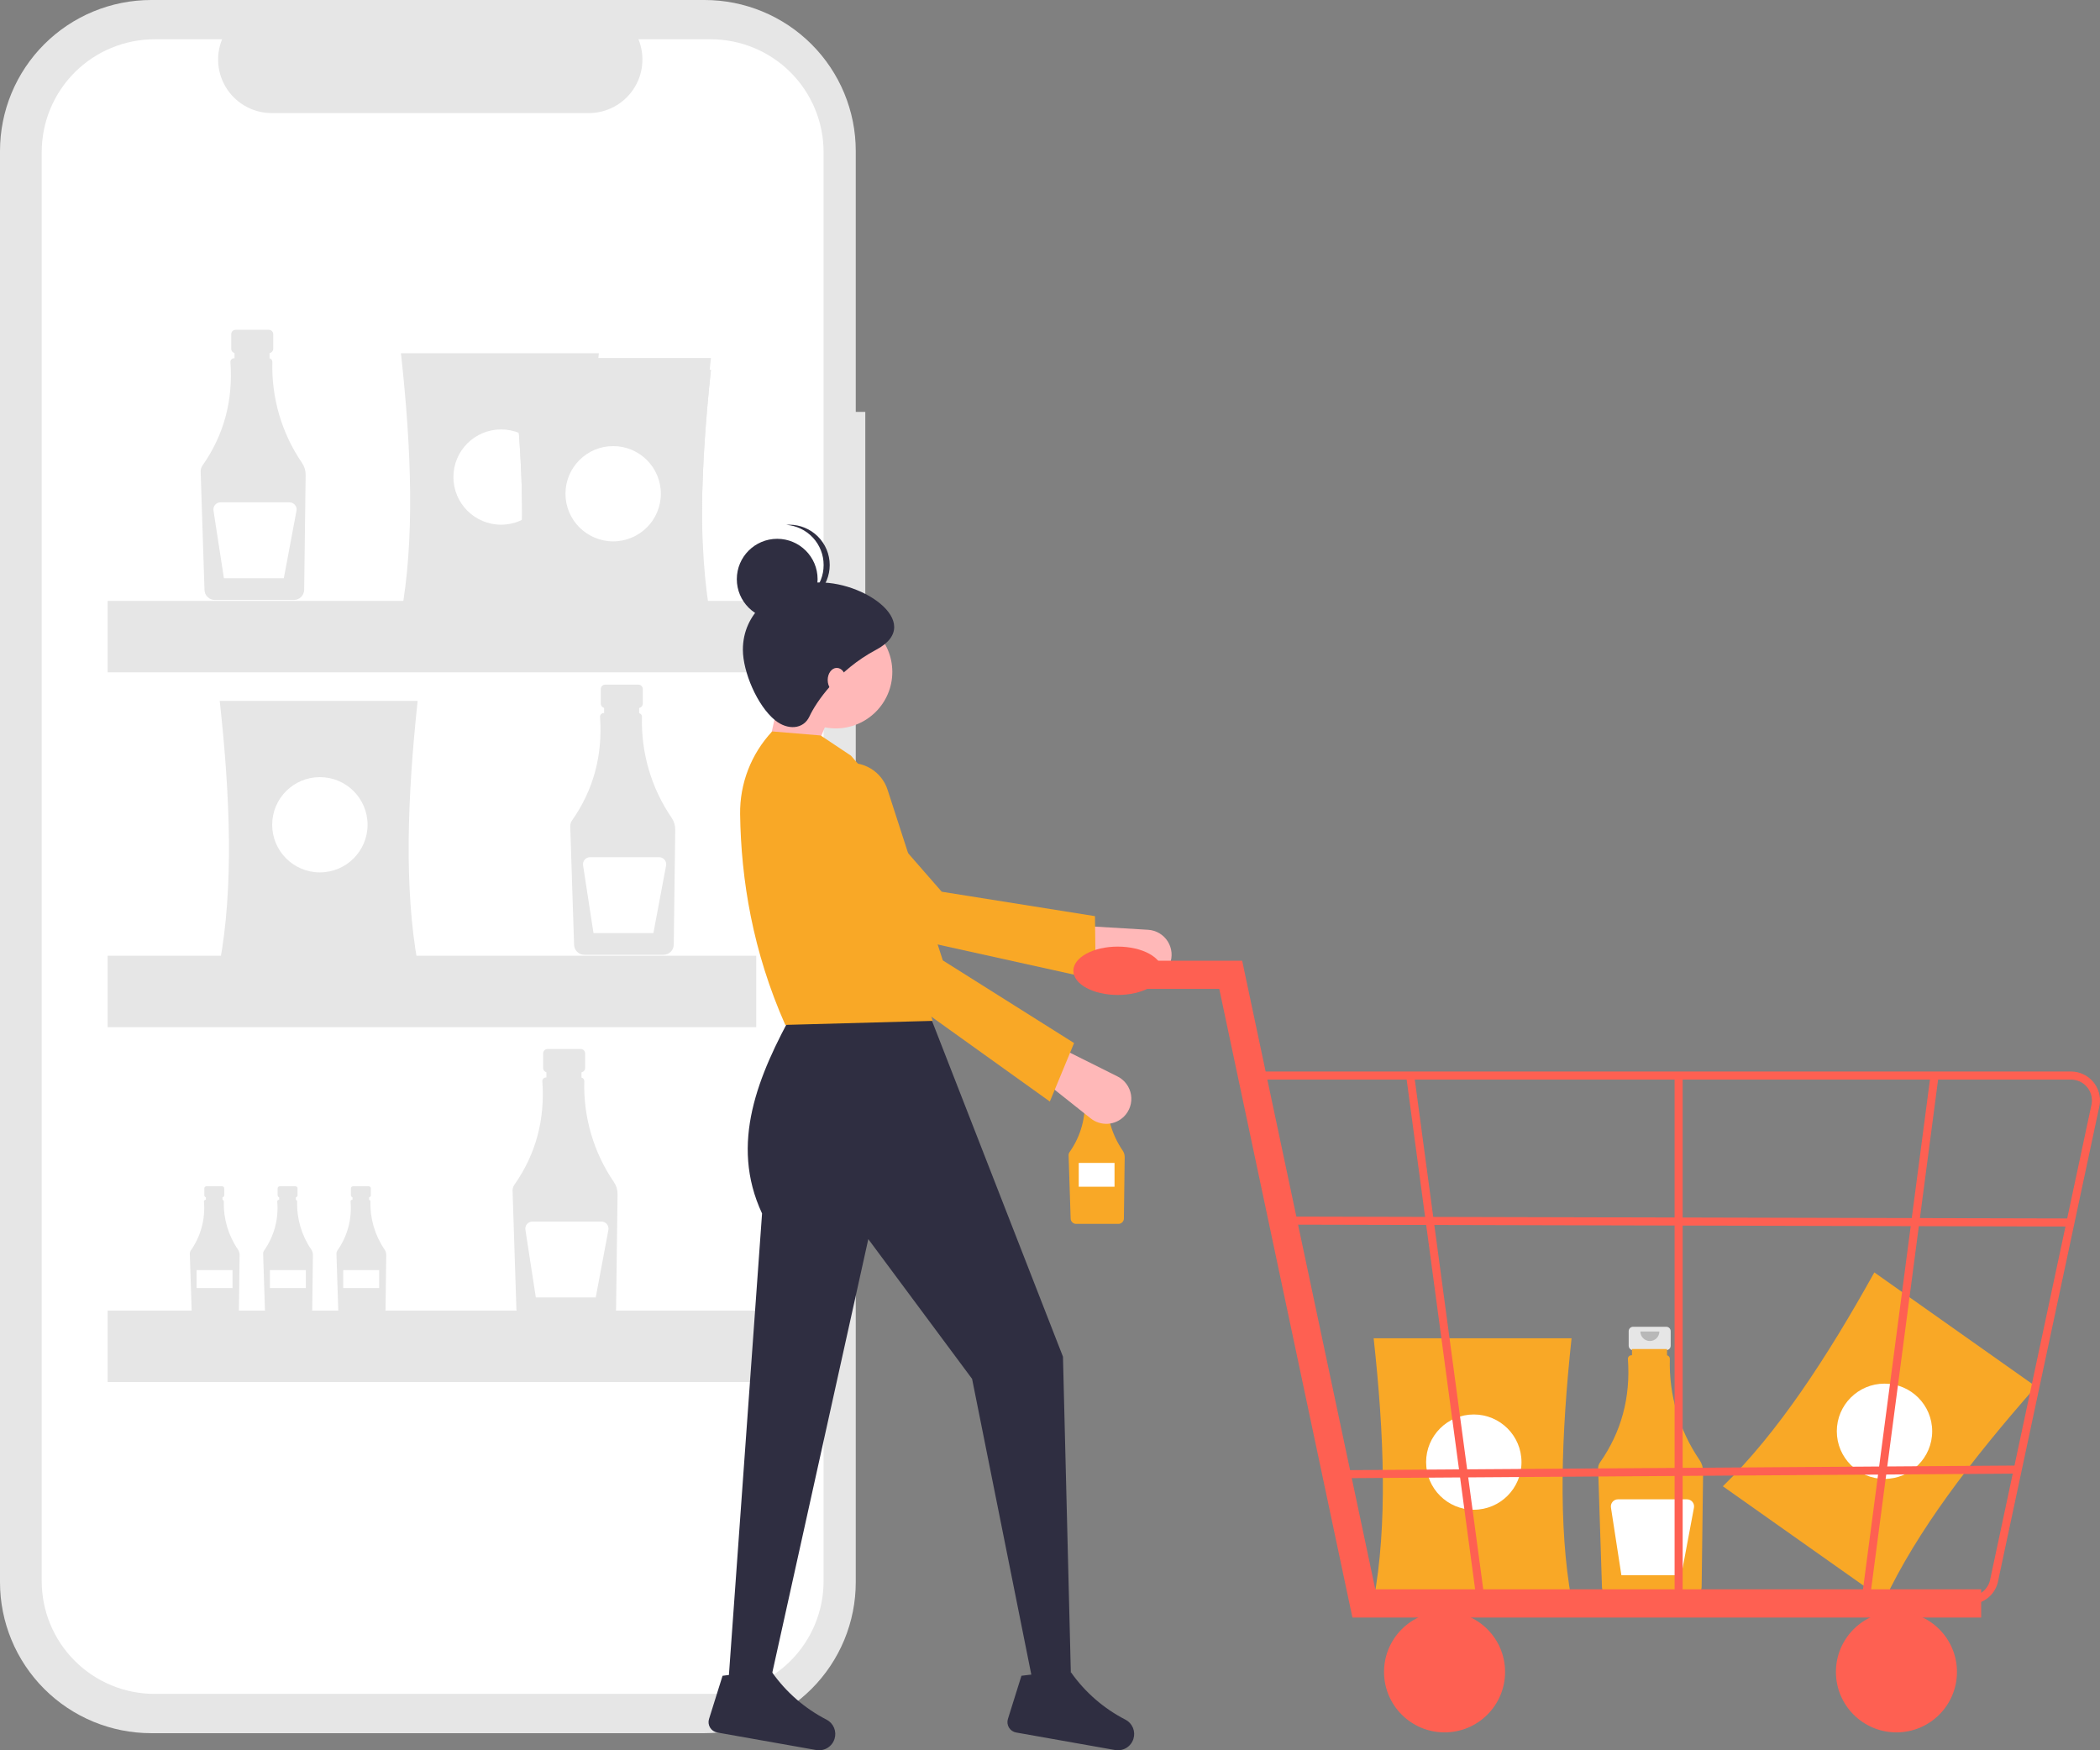 <svg width="546" height="455" viewBox="0 0 546 455" fill="none" xmlns="http://www.w3.org/2000/svg">
<rect x="0" y="0" width="546" height="455" fill="#808080" stroke="none"/>
<g clip-path="url(#clip0_7_22)">
<path d="M224.977 107.069H222.498V39.251C222.498 34.096 221.481 28.992 219.506 24.23C217.53 19.468 214.635 15.141 210.985 11.496C207.335 7.851 203.002 4.96 198.233 2.988C193.464 1.015 188.353 -4.66436e-05 183.191 -3.05174e-05H39.307C34.145 -4.66436e-05 29.034 1.015 24.265 2.988C19.496 4.96 15.163 7.851 11.513 11.496C7.863 15.141 4.967 19.468 2.992 24.23C1.017 28.992 -8.07452e-06 34.096 0 39.251V411.304C-4.8447e-06 416.458 1.017 421.562 2.992 426.324C4.967 431.086 7.863 435.413 11.513 439.058C15.163 442.703 19.496 445.594 24.265 447.567C29.034 449.539 34.145 450.555 39.307 450.555H183.191C188.353 450.555 193.464 449.539 198.233 447.567C203.002 445.594 207.335 442.703 210.985 439.058C214.635 435.413 217.53 431.086 219.506 426.324C221.481 421.562 222.498 416.458 222.498 411.304V155.342H224.977V107.069Z" fill="#E6E6E6"/>
<path d="M184.777 10.212H165.995C166.859 12.326 167.189 14.621 166.955 16.892C166.722 19.164 165.933 21.344 164.657 23.239C163.381 25.135 161.659 26.688 159.64 27.762C157.622 28.835 155.37 29.397 153.083 29.398H70.654C68.367 29.397 66.115 28.835 64.097 27.762C62.078 26.688 60.356 25.135 59.08 23.239C57.804 21.344 57.015 19.164 56.782 16.892C56.548 14.621 56.878 12.326 57.742 10.212H40.2C36.345 10.212 32.528 10.97 28.967 12.443C25.405 13.916 22.169 16.075 19.444 18.797C16.718 21.519 14.556 24.75 13.08 28.307C11.605 31.863 10.846 35.675 10.846 39.524V411.031C10.846 414.88 11.605 418.692 13.08 422.248C14.556 425.804 16.718 429.036 19.444 431.757C22.169 434.479 25.405 436.638 28.966 438.112C32.528 439.585 36.345 440.343 40.2 440.343H184.777C188.632 440.343 192.449 439.585 196.01 438.112C199.572 436.638 202.807 434.479 205.533 431.757C208.259 429.036 210.421 425.804 211.896 422.248C213.371 418.692 214.131 414.88 214.131 411.031V39.524C214.131 35.675 213.371 31.863 211.896 28.307C210.421 24.75 208.259 21.519 205.533 18.797C202.807 16.075 199.571 13.916 196.01 12.443C192.449 10.97 188.632 10.212 184.777 10.212Z" fill="white"/>
<path d="M69.893 85.735H61.261C60.957 85.735 60.666 85.855 60.452 86.07C60.237 86.284 60.117 86.575 60.117 86.878V90.662C60.117 90.965 60.237 91.255 60.452 91.47C60.666 91.684 60.957 91.804 61.261 91.804H62.691V97.473H68.463V91.804H69.893C70.197 91.804 70.488 91.684 70.702 91.47C70.917 91.255 71.038 90.965 71.038 90.662V86.878C71.038 86.575 70.917 86.284 70.702 86.07C70.488 85.855 70.197 85.735 69.893 85.735Z" fill="#E6E6E6"/>
<path d="M78.539 120.362C73.253 112.638 70.55 103.44 70.819 94.087C70.823 93.872 70.753 93.661 70.62 93.491C70.487 93.321 70.299 93.202 70.088 93.155V91.52H60.971V93.132H60.846C60.597 93.132 60.36 93.231 60.184 93.406C60.009 93.582 59.911 93.82 59.911 94.067C59.911 94.09 59.912 94.113 59.914 94.135C60.632 104.133 58.207 113.099 52.638 121.033C52.317 121.489 52.154 122.036 52.171 122.593L53.168 153.386C53.192 154.073 53.481 154.724 53.974 155.203C54.467 155.682 55.127 155.953 55.815 155.959H76.436C77.132 155.953 77.798 155.676 78.293 155.187C78.787 154.698 79.071 154.035 79.084 153.34L79.468 123.443C79.479 122.346 79.155 121.271 78.539 120.362Z" fill="#E6E6E6"/>
<path d="M75.275 130.591H57.326C57.06 130.591 56.798 130.648 56.556 130.759C56.315 130.87 56.1 131.031 55.928 131.233C55.755 131.434 55.627 131.67 55.554 131.926C55.481 132.181 55.464 132.449 55.505 132.711L58.217 150.316H73.792L77.086 132.77C77.136 132.504 77.127 132.231 77.059 131.969C76.991 131.707 76.866 131.464 76.693 131.256C76.52 131.048 76.303 130.88 76.058 130.765C75.813 130.65 75.546 130.591 75.275 130.591Z" fill="white"/>
<path d="M165.987 177.978H157.355C157.051 177.978 156.76 178.099 156.545 178.313C156.331 178.527 156.21 178.818 156.21 179.121V182.905C156.21 183.208 156.331 183.499 156.545 183.713C156.76 183.927 157.051 184.048 157.355 184.048H158.785V189.717H164.556V184.048H165.987C166.29 184.048 166.582 183.927 166.796 183.713C167.011 183.499 167.131 183.208 167.131 182.905V179.121C167.131 178.818 167.011 178.527 166.796 178.313C166.582 178.099 166.29 177.978 165.987 177.978Z" fill="#E6E6E6"/>
<path d="M174.633 212.606C169.346 204.881 166.644 195.683 166.912 186.331C166.917 186.115 166.847 185.904 166.714 185.734C166.581 185.564 166.393 185.445 166.182 185.398V183.763H157.065V185.375H156.939C156.816 185.375 156.695 185.4 156.581 185.447C156.468 185.494 156.365 185.563 156.278 185.65C156.191 185.737 156.123 185.84 156.076 185.953C156.029 186.066 156.005 186.188 156.005 186.311C156.005 186.333 156.006 186.356 156.008 186.379C156.726 196.376 154.3 205.342 148.732 213.276C148.411 213.732 148.247 214.28 148.265 214.836L149.262 245.629C149.286 246.316 149.575 246.967 150.068 247.446C150.561 247.926 151.22 248.196 151.909 248.202H172.529C173.225 248.196 173.892 247.919 174.386 247.43C174.881 246.941 175.165 246.279 175.178 245.584L175.562 215.687C175.573 214.589 175.249 213.514 174.633 212.606Z" fill="#E6E6E6"/>
<path d="M171.369 222.834H153.42C153.154 222.834 152.892 222.891 152.65 223.002C152.409 223.113 152.194 223.275 152.021 223.476C151.848 223.677 151.721 223.914 151.648 224.169C151.575 224.424 151.558 224.692 151.599 224.954L154.311 242.559H169.885L173.18 225.013C173.23 224.748 173.22 224.474 173.152 224.212C173.085 223.951 172.96 223.707 172.787 223.499C172.614 223.291 172.397 223.124 172.152 223.009C171.907 222.894 171.639 222.834 171.369 222.834Z" fill="white"/>
<path d="M57.757 308.383H53.663C53.519 308.383 53.381 308.44 53.279 308.542C53.177 308.644 53.12 308.782 53.12 308.925V310.72C53.12 310.864 53.177 311.002 53.279 311.103C53.381 311.205 53.519 311.262 53.663 311.262H54.341V313.951H57.079V311.262H57.757C57.901 311.262 58.039 311.205 58.141 311.103C58.243 311.002 58.3 310.864 58.3 310.72V308.925C58.3 308.782 58.243 308.644 58.141 308.542C58.039 308.44 57.901 308.383 57.757 308.383Z" fill="#E6E6E6"/>
<path d="M61.859 324.809C59.351 321.144 58.069 316.782 58.196 312.345C58.199 312.243 58.165 312.143 58.102 312.062C58.039 311.981 57.95 311.925 57.85 311.903V311.127H53.525V311.892H53.466C53.407 311.892 53.35 311.904 53.296 311.926C53.242 311.948 53.193 311.981 53.152 312.022C53.111 312.063 53.078 312.112 53.056 312.166C53.034 312.22 53.022 312.277 53.023 312.336C53.023 312.346 53.023 312.357 53.024 312.368C53.423 316.895 52.2 321.416 49.572 325.127C49.42 325.343 49.343 325.603 49.351 325.867L49.824 340.473C49.835 340.799 49.972 341.108 50.206 341.335C50.44 341.562 50.753 341.691 51.079 341.693H60.861C61.191 341.691 61.507 341.559 61.742 341.328C61.976 341.096 62.111 340.781 62.117 340.452L62.299 326.27C62.304 325.749 62.151 325.24 61.859 324.809Z" fill="#E6E6E6"/>
<path d="M60.451 330.178H51.118V334.838H60.451V330.178Z" fill="white"/>
<path d="M76.818 308.383H72.724C72.579 308.383 72.441 308.44 72.34 308.542C72.238 308.644 72.181 308.782 72.181 308.925V310.72C72.181 310.864 72.238 311.002 72.34 311.103C72.441 311.205 72.579 311.262 72.724 311.262H73.402V313.951H76.14V311.262H76.818C76.962 311.262 77.1 311.205 77.202 311.103C77.304 311.002 77.361 310.864 77.361 310.72V308.925C77.361 308.782 77.304 308.644 77.202 308.542C77.1 308.44 76.962 308.383 76.818 308.383Z" fill="#E6E6E6"/>
<path d="M80.919 324.809C78.412 321.144 77.13 316.782 77.257 312.345C77.259 312.243 77.226 312.143 77.163 312.062C77.1 311.981 77.011 311.925 76.911 311.903V311.127H72.586V311.892H72.526C72.468 311.892 72.41 311.904 72.357 311.926C72.303 311.948 72.254 311.981 72.213 312.022C72.172 312.063 72.139 312.112 72.117 312.166C72.095 312.22 72.083 312.277 72.083 312.336C72.083 312.346 72.084 312.357 72.085 312.368C72.484 316.895 71.261 321.416 68.633 325.127C68.481 325.343 68.403 325.603 68.412 325.867L68.885 340.473C68.896 340.799 69.033 341.108 69.267 341.335C69.501 341.562 69.814 341.691 70.14 341.693H79.921C80.252 341.691 80.568 341.559 80.802 341.328C81.037 341.096 81.172 340.781 81.178 340.452L81.36 326.27C81.365 325.749 81.212 325.24 80.919 324.809Z" fill="#E6E6E6"/>
<path d="M79.512 330.178H70.179V334.838H79.512V330.178Z" fill="white"/>
<path d="M95.879 308.383H91.784C91.64 308.383 91.502 308.44 91.4 308.542C91.299 308.644 91.241 308.782 91.241 308.925V310.72C91.241 310.864 91.299 311.002 91.4 311.103C91.502 311.205 91.64 311.262 91.784 311.262H92.463V313.951H95.2V311.262H95.879C96.023 311.262 96.161 311.205 96.263 311.103C96.365 311.002 96.422 310.864 96.422 310.72V308.925C96.422 308.782 96.365 308.644 96.263 308.542C96.161 308.44 96.023 308.383 95.879 308.383Z" fill="#E6E6E6"/>
<path d="M99.98 324.809C97.472 321.144 96.191 316.782 96.318 312.345C96.32 312.243 96.287 312.143 96.224 312.062C96.161 311.981 96.071 311.925 95.971 311.903V311.127H91.647V311.892H91.587C91.529 311.892 91.471 311.904 91.418 311.926C91.364 311.948 91.315 311.981 91.274 312.022C91.233 312.063 91.2 312.112 91.178 312.166C91.155 312.22 91.144 312.277 91.144 312.336C91.144 312.346 91.144 312.357 91.145 312.368C91.544 316.895 90.321 321.416 87.694 325.127C87.542 325.343 87.464 325.603 87.473 325.867L87.945 340.473C87.957 340.799 88.094 341.108 88.328 341.335C88.562 341.562 88.874 341.691 89.201 341.693H98.982C99.312 341.691 99.629 341.559 99.863 341.328C100.098 341.096 100.233 340.781 100.239 340.452L100.421 326.27C100.426 325.749 100.272 325.24 99.98 324.809Z" fill="#E6E6E6"/>
<path d="M98.573 330.178H89.239V334.838H98.573V330.178Z" fill="white"/>
<path d="M150.991 272.698H142.358C142.208 272.698 142.059 272.727 141.92 272.785C141.782 272.842 141.655 272.926 141.549 273.033C141.443 273.139 141.359 273.265 141.301 273.403C141.244 273.542 141.214 273.691 141.214 273.841V277.624C141.214 277.927 141.335 278.218 141.549 278.432C141.764 278.647 142.055 278.767 142.358 278.767H143.789V284.436H149.56V278.767H150.991C151.294 278.767 151.585 278.647 151.8 278.432C152.015 278.218 152.135 277.927 152.135 277.624V273.841C152.135 273.691 152.106 273.542 152.048 273.403C151.99 273.265 151.906 273.139 151.8 273.033C151.694 272.926 151.567 272.842 151.429 272.785C151.29 272.727 151.141 272.698 150.991 272.698Z" fill="#E6E6E6"/>
<path d="M159.637 307.325C154.35 299.6 151.648 290.403 151.916 281.05C151.921 280.835 151.851 280.624 151.718 280.454C151.584 280.284 151.396 280.165 151.185 280.118V278.483H142.069V280.095H141.943C141.82 280.095 141.699 280.119 141.585 280.166C141.472 280.214 141.369 280.282 141.282 280.369C141.195 280.456 141.126 280.559 141.08 280.673C141.033 280.786 141.009 280.908 141.009 281.03C141.009 281.053 141.01 281.076 141.011 281.098C141.73 291.096 139.304 300.062 133.735 307.996C133.415 308.452 133.251 308.999 133.269 309.556L134.266 340.349C134.29 341.036 134.578 341.687 135.071 342.166C135.565 342.645 136.224 342.916 136.912 342.921H157.533C158.229 342.916 158.896 342.639 159.39 342.15C159.885 341.661 160.169 340.998 160.181 340.303L160.566 310.406C160.577 309.309 160.253 308.234 159.637 307.325Z" fill="#E6E6E6"/>
<path d="M156.373 317.554H138.424C138.158 317.554 137.895 317.611 137.654 317.722C137.413 317.833 137.198 317.994 137.025 318.196C136.852 318.397 136.725 318.633 136.652 318.889C136.579 319.144 136.562 319.411 136.602 319.674L139.315 337.279H154.889L158.184 319.733C158.234 319.467 158.224 319.194 158.156 318.932C158.088 318.67 157.963 318.427 157.791 318.219C157.618 318.011 157.401 317.843 157.156 317.728C156.911 317.613 156.643 317.554 156.373 317.554Z" fill="white"/>
<path d="M155.703 159.923H104.247C107.844 140.5 107.017 117.046 104.247 91.824H155.703C153.007 117.046 152.201 140.5 155.703 159.923Z" fill="#E6E6E6"/>
<path d="M130.285 136.398C137.133 136.398 142.684 130.854 142.684 124.016C142.684 117.178 137.133 111.634 130.285 111.634C123.437 111.634 117.886 117.178 117.886 124.016C117.886 130.854 123.437 136.398 130.285 136.398Z" fill="white"/>
<path d="M108.586 250.309H57.13C60.727 230.886 59.9 207.432 57.13 182.21H108.586C105.89 207.432 105.084 230.886 108.586 250.309Z" fill="#E6E6E6"/>
<path d="M83.168 226.784C90.016 226.784 95.567 221.24 95.567 214.402C95.567 207.564 90.016 202.02 83.168 202.02C76.32 202.02 70.769 207.564 70.769 214.402C70.769 221.24 76.32 226.784 83.168 226.784Z" fill="white"/>
<path d="M184.841 164.256H133.385C136.982 144.833 136.155 121.38 133.385 96.157H184.841C182.145 121.38 181.34 144.834 184.841 164.256Z" fill="#E6E6E6"/>
<path d="M159.423 140.731C166.271 140.731 171.822 135.188 171.822 128.349C171.822 121.511 166.271 115.968 159.423 115.968C152.575 115.968 147.024 121.511 147.024 128.349C147.024 135.188 152.575 140.731 159.423 140.731Z" fill="white"/>
<path d="M184.841 161.161H133.385C136.982 141.738 136.155 118.285 133.385 93.062H184.841C182.145 118.285 181.34 141.738 184.841 161.161Z" fill="#E6E6E6"/>
<path d="M159.423 137.636C166.271 137.636 171.822 132.092 171.822 125.254C171.822 118.416 166.271 112.872 159.423 112.872C152.575 112.872 147.024 118.416 147.024 125.254C147.024 132.092 152.575 137.636 159.423 137.636Z" fill="white"/>
<path d="M184.841 164.256H133.385C136.982 144.833 136.155 121.38 133.385 96.157H184.841C182.145 121.38 181.34 144.834 184.841 164.256Z" fill="#E6E6E6"/>
<path d="M159.423 140.731C166.271 140.731 171.822 135.188 171.822 128.349C171.822 121.511 166.271 115.968 159.423 115.968C152.575 115.968 147.024 121.511 147.024 128.349C147.024 135.188 152.575 140.731 159.423 140.731Z" fill="white"/>
<path d="M196.621 156.208H27.992V174.781H196.621V156.208Z" fill="#E6E6E6"/>
<path d="M196.621 248.451H27.992V267.024H196.621V248.451Z" fill="#E6E6E6"/>
<path d="M196.621 340.695H27.992V359.267H196.621V340.695Z" fill="#E6E6E6"/>
<path d="M489.958 416.042L447.947 386.371C462.116 372.588 475.003 352.963 487.327 330.773L529.337 360.445C512.551 379.482 498.33 398.166 489.958 416.042Z" fill="#F9A826"/>
<path d="M489.969 384.452C496.817 384.452 502.369 378.908 502.369 372.07C502.369 365.232 496.817 359.688 489.969 359.688C483.122 359.688 477.57 365.232 477.57 372.07C477.57 378.908 483.122 384.452 489.969 384.452Z" fill="white"/>
<path d="M287.303 280.644H282.692C282.53 280.644 282.374 280.708 282.259 280.823C282.145 280.937 282.08 281.092 282.08 281.254V283.276C282.08 283.356 282.096 283.435 282.127 283.509C282.158 283.583 282.203 283.651 282.259 283.707C282.316 283.764 282.384 283.809 282.458 283.84C282.532 283.87 282.611 283.886 282.692 283.886H283.456V286.915H286.539V283.886H287.303C287.465 283.886 287.621 283.822 287.736 283.707C287.85 283.593 287.915 283.437 287.915 283.276V281.254C287.915 281.092 287.85 280.937 287.736 280.823C287.621 280.708 287.465 280.644 287.303 280.644Z" fill="#E6E6E6"/>
<path d="M291.922 299.142C289.098 295.015 287.654 290.102 287.798 285.106C287.8 284.99 287.763 284.878 287.692 284.787C287.62 284.696 287.52 284.633 287.407 284.607V283.734H282.537V284.595H282.47C282.404 284.595 282.339 284.608 282.279 284.634C282.218 284.659 282.163 284.696 282.117 284.742C282.07 284.788 282.034 284.843 282.009 284.904C281.984 284.965 281.971 285.029 281.971 285.095C281.971 285.107 281.971 285.119 281.972 285.131C282.422 290.23 281.044 295.322 278.085 299.5C277.914 299.744 277.827 300.036 277.836 300.334L278.369 316.784C278.381 317.151 278.536 317.498 278.799 317.755C279.062 318.011 279.415 318.155 279.782 318.158H290.798C291.17 318.155 291.526 318.007 291.79 317.746C292.055 317.485 292.206 317.131 292.213 316.759L292.418 300.788C292.424 300.202 292.251 299.628 291.922 299.142Z" fill="#F9A826"/>
<path opacity="0.2" d="M286.342 281.302C286.342 281.652 286.203 281.987 285.956 282.234C285.708 282.481 285.373 282.62 285.023 282.62C284.673 282.62 284.338 282.481 284.09 282.234C283.843 281.987 283.704 281.652 283.704 281.302" fill="black"/>
<path d="M289.777 302.312H280.477V308.502H289.777V302.312Z" fill="white"/>
<path d="M433.235 344.907H424.603C424.299 344.907 424.008 345.027 423.794 345.241C423.579 345.456 423.458 345.746 423.458 346.05V349.833C423.458 350.136 423.579 350.427 423.794 350.641C424.008 350.856 424.299 350.976 424.603 350.976H426.033V356.645H431.805V350.976H433.235C433.539 350.976 433.83 350.856 434.044 350.641C434.259 350.427 434.38 350.136 434.38 349.833V346.05C434.38 345.746 434.259 345.456 434.044 345.241C433.83 345.027 433.539 344.907 433.235 344.907Z" fill="#E6E6E6"/>
<path d="M441.881 379.534C436.595 371.809 433.892 362.612 434.161 353.259C434.166 353.043 434.095 352.832 433.962 352.662C433.829 352.492 433.641 352.374 433.43 352.326V350.692H424.313V352.304H424.188C424.065 352.304 423.943 352.328 423.83 352.375C423.716 352.422 423.613 352.491 423.527 352.578C423.44 352.665 423.371 352.768 423.324 352.881C423.277 352.995 423.253 353.116 423.253 353.239C423.253 353.262 423.254 353.284 423.256 353.307C423.974 363.305 421.549 372.271 415.98 380.205C415.66 380.661 415.496 381.208 415.513 381.765L416.51 412.557C416.534 413.244 416.823 413.895 417.316 414.375C417.809 414.854 418.469 415.125 419.157 415.13H439.778C440.474 415.125 441.14 414.848 441.635 414.359C442.129 413.87 442.413 413.207 442.426 412.512L442.81 382.615C442.822 381.518 442.498 380.443 441.881 379.534Z" fill="#F9A826"/>
<path opacity="0.2" d="M431.436 346.14C431.436 346.793 431.176 347.421 430.713 347.883C430.249 348.345 429.621 348.605 428.967 348.605C428.312 348.605 427.684 348.345 427.221 347.883C426.758 347.421 426.497 346.793 426.497 346.14" fill="black"/>
<path d="M438.617 389.763H420.668C420.403 389.763 420.14 389.82 419.899 389.931C419.657 390.041 419.443 390.203 419.27 390.404C419.097 390.606 418.969 390.842 418.896 391.097C418.823 391.352 418.806 391.62 418.847 391.882L421.559 409.488H437.134L440.428 391.942C440.478 391.676 440.469 391.403 440.401 391.141C440.333 390.879 440.208 390.636 440.035 390.428C439.862 390.219 439.645 390.052 439.4 389.937C439.155 389.822 438.888 389.763 438.617 389.763Z" fill="white"/>
<path d="M408.606 415.994H357.149C360.747 396.571 359.919 373.117 357.149 347.895H408.606C405.91 373.118 405.104 396.571 408.606 415.994Z" fill="#F9A826"/>
<path d="M383.188 392.469C390.036 392.469 395.587 386.925 395.587 380.087C395.587 373.249 390.036 367.705 383.188 367.705C376.34 367.705 370.788 373.249 370.788 380.087C370.788 386.925 376.34 392.469 383.188 392.469Z" fill="white"/>
<path d="M198.136 201.676L209.687 200.628L217.039 182.801L203.912 175.46L198.136 201.676Z" fill="#FFB8B8"/>
<path d="M304.149 250.617C304.533 249.66 304.684 248.626 304.59 247.6C304.495 246.574 304.158 245.585 303.605 244.714C303.052 243.844 302.301 243.117 301.412 242.593C300.523 242.07 299.522 241.765 298.491 241.704L280.556 240.636L277.915 249.405L296.379 254.468C297.922 254.891 299.566 254.733 301 254.022C302.433 253.312 303.554 252.1 304.149 250.617Z" fill="#FFB8B8"/>
<path d="M284.891 254.616L284.693 238.161L244.854 231.813L214.163 196.663C212.566 194.835 210.36 193.646 207.953 193.317C205.545 192.988 203.1 193.542 201.07 194.875C199.841 195.683 198.805 196.75 198.034 198.001C197.264 199.253 196.778 200.658 196.611 202.118C196.444 203.577 196.6 205.056 197.068 206.448C197.536 207.841 198.305 209.114 199.32 210.177L224.64 241.293L284.891 254.616Z" fill="#F9A826"/>
<path d="M189.21 439.723H199.711L225.759 322.122L252.743 358.452L268.496 437.101H278.472L276.372 352.684L241.192 262.499H206.537C197.067 279.614 189.638 297.256 198.136 315.456L189.21 439.723Z" fill="#2F2E41"/>
<path d="M262.058 446.866C261.942 447.237 261.906 447.628 261.954 448.014C262.001 448.4 262.13 448.771 262.332 449.104C262.534 449.436 262.805 449.721 263.126 449.941C263.447 450.16 263.812 450.309 264.195 450.377L289.892 454.931C290.908 455.116 291.956 454.924 292.84 454.391C293.723 453.858 294.381 453.021 294.689 452.037C294.988 451.097 294.946 450.081 294.571 449.169C294.195 448.256 293.509 447.505 292.634 447.048C286.984 444.151 282.121 439.929 278.462 434.744C275.638 437.37 272.481 437.123 269.129 435.188L265.574 435.632L262.058 446.866Z" fill="#2F2E41"/>
<path d="M184.347 446.866C184.231 447.237 184.196 447.628 184.243 448.014C184.29 448.4 184.419 448.771 184.621 449.104C184.823 449.436 185.094 449.721 185.415 449.941C185.737 450.16 186.101 450.309 186.484 450.377L212.182 454.931C213.197 455.116 214.245 454.924 215.129 454.391C216.012 453.858 216.67 453.021 216.978 452.037C217.277 451.097 217.236 450.081 216.86 449.169C216.484 448.256 215.798 447.505 214.923 447.048C209.273 444.151 204.41 439.929 200.751 434.744C197.927 437.37 194.77 437.123 191.418 435.188L187.863 435.632L184.347 446.866Z" fill="#2F2E41"/>
<path d="M217.301 189.355C225.421 189.355 232.003 182.782 232.003 174.674C232.003 166.565 225.421 159.992 217.301 159.992C209.181 159.992 202.599 166.565 202.599 174.674C202.599 182.782 209.181 189.355 217.301 189.355Z" fill="#FFB8B8"/>
<path d="M204.174 266.431L242.505 265.383L231.248 230.005C238.243 218.806 231.203 207.618 221.239 196.433L213.363 191.19L200.761 190.141C195.305 195.971 192.32 203.683 192.43 211.662C192.68 228.748 195.709 247.347 204.174 266.431Z" fill="#F9A826"/>
<path d="M292.24 290.245C292.97 289.516 293.516 288.625 293.833 287.644C294.151 286.664 294.23 285.622 294.065 284.604C293.9 283.587 293.495 282.624 292.884 281.793C292.273 280.963 291.473 280.289 290.55 279.828L274.481 271.8L268.598 278.825L283.579 290.734C284.83 291.729 286.405 292.229 288.003 292.139C289.6 292.049 291.108 291.375 292.24 290.245Z" fill="#FFB8B8"/>
<path d="M272.959 286.356L279.26 271.15L245.134 249.664L230.764 205.292C230.016 202.984 228.456 201.024 226.372 199.776C224.289 198.528 221.823 198.077 219.431 198.505C217.983 198.765 216.61 199.339 215.408 200.186C214.207 201.034 213.207 202.135 212.478 203.412C211.75 204.688 211.311 206.108 211.192 207.573C211.074 209.037 211.28 210.51 211.794 211.886L222.814 250.439L272.959 286.356Z" fill="#F9A826"/>
<path d="M193.148 168.906C193.148 174.619 196.863 183.465 201.549 187.258C204.702 189.809 208.869 189.702 210.475 186.209C212.123 182.626 217.804 174.204 227.802 168.906C241.131 161.844 223.076 149.761 210.475 151.603C201.006 152.988 193.148 159.35 193.148 168.906Z" fill="#2F2E41"/>
<path d="M202.074 161.041C207.874 161.041 212.575 156.346 212.575 150.554C212.575 144.763 207.874 140.068 202.074 140.068C196.274 140.068 191.572 144.763 191.572 150.554C191.572 156.346 196.274 161.041 202.074 161.041Z" fill="#2F2E41"/>
<path d="M214.151 146.884C214.15 144.24 213.148 141.695 211.347 139.757C209.545 137.82 207.077 136.634 204.437 136.437C204.698 136.418 204.959 136.398 205.224 136.398C208.01 136.398 210.681 137.502 212.65 139.469C214.619 141.436 215.726 144.103 215.726 146.884C215.726 149.665 214.619 152.333 212.65 154.299C210.681 156.266 208.01 157.371 205.224 157.371C204.959 157.371 204.698 157.35 204.437 157.331C207.077 157.134 209.545 155.948 211.347 154.011C213.148 152.074 214.15 149.528 214.151 146.884Z" fill="#2F2E41"/>
<path d="M217.564 179.917C218.869 179.917 219.926 178.508 219.926 176.771C219.926 175.033 218.869 173.625 217.564 173.625C216.259 173.625 215.201 175.033 215.201 176.771C215.201 178.508 216.259 179.917 217.564 179.917Z" fill="#FFB8B8"/>
<path d="M515.104 420.491H351.628L317.011 257.076H287.467V249.744H322.963L357.58 413.158H515.104V420.491Z" fill="#FE6052"/>
<path d="M375.585 450.346C384.275 450.346 391.32 443.311 391.32 434.633C391.32 425.955 384.275 418.92 375.585 418.92C366.894 418.92 359.849 425.955 359.849 434.633C359.849 443.311 366.894 450.346 375.585 450.346Z" fill="#FE6052"/>
<path d="M493.075 450.346C501.765 450.346 508.81 443.311 508.81 434.633C508.81 425.955 501.765 418.92 493.075 418.92C484.384 418.92 477.339 425.955 477.339 434.633C477.339 443.311 484.384 450.346 493.075 450.346Z" fill="#FE6052"/>
<path d="M512.123 417.038H353.071L325.008 278.551H538.459C539.548 278.551 540.624 278.786 541.613 279.241C542.603 279.697 543.481 280.36 544.189 281.187C544.897 282.013 545.418 282.983 545.714 284.03C546.011 285.076 546.077 286.174 545.908 287.249L519.572 410.677C519.3 412.453 518.398 414.072 517.031 415.24C515.664 416.408 513.922 417.046 512.123 417.038ZM354.798 414.943H512.123C513.421 414.949 514.679 414.488 515.665 413.645C516.652 412.803 517.302 411.634 517.498 410.352L543.835 286.924C543.957 286.148 543.91 285.355 543.695 284.6C543.481 283.845 543.106 283.145 542.595 282.548C542.084 281.951 541.45 281.472 540.736 281.144C540.022 280.816 539.245 280.646 538.459 280.646H327.554L354.798 414.943Z" fill="#FE6052"/>
<path d="M383.991 416.595L365.613 279.769L367.682 279.427L386.061 416.254L383.991 416.595Z" fill="#FE6052"/>
<path d="M486.181 415.544L484.11 415.209L501.951 279.43L504.023 279.766L486.181 415.544Z" fill="#FE6052"/>
<path d="M437.493 279.598H435.395V416.424H437.493V279.598Z" fill="#FE6052"/>
<path d="M335.725 316.262L335.72 318.357L538.806 318.848L538.811 316.753L335.725 316.262Z" fill="#FE6052"/>
<path d="M524.48 380.98L346.064 382.198L346.078 384.293L524.494 383.075L524.48 380.98Z" fill="#FE6052"/>
<path d="M290.614 258.647C296.987 258.647 302.154 255.833 302.154 252.362C302.154 248.891 296.987 246.077 290.614 246.077C284.241 246.077 279.075 248.891 279.075 252.362C279.075 255.833 284.241 258.647 290.614 258.647Z" fill="#FE6052"/>
</g>
<defs>
<clipPath id="clip0_7_22">
<rect width="546" height="455" fill="white"/>
</clipPath>
</defs>
</svg>
